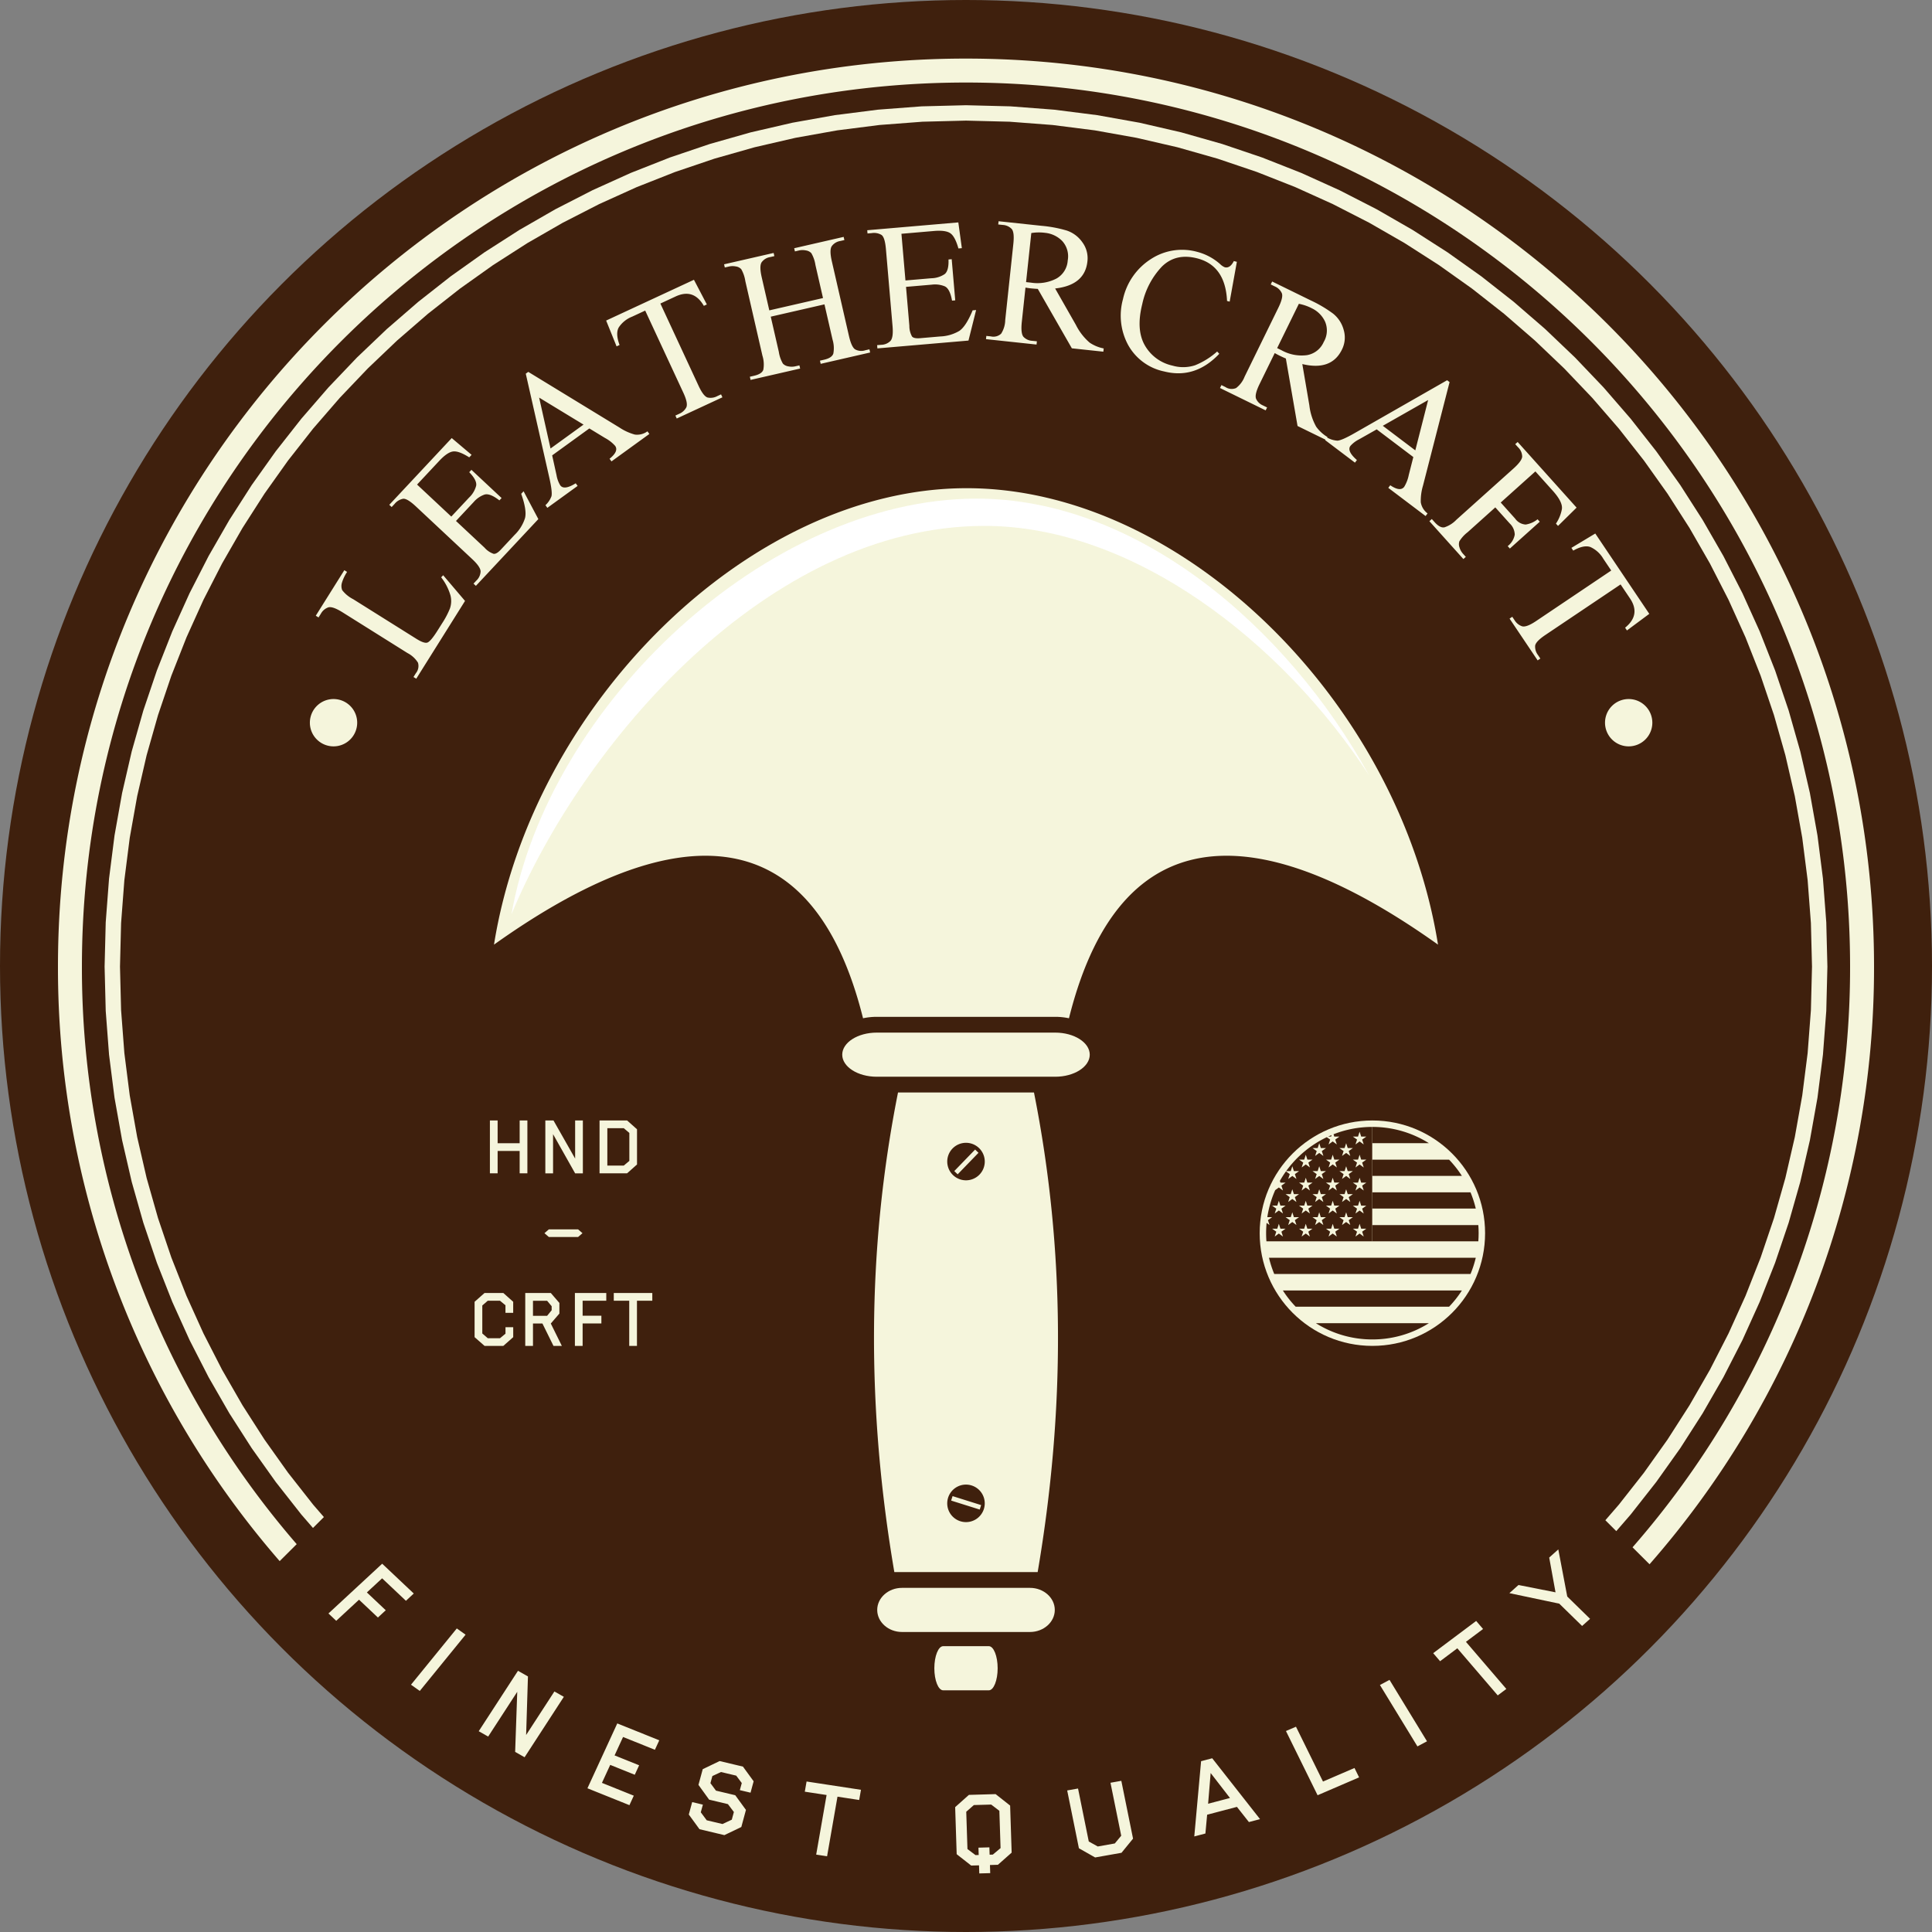 <svg id="e079aefe-78ee-4a75-8dbb-a2be8f8a1906" data-name="Layer 1" xmlns="http://www.w3.org/2000/svg" viewBox="0 0 500 500">
  <rect x="0" y="0" width="500" height="500" fill="#808080" stroke="none"/>
  <defs>
    <style>
      .f5706281-9001-4bf3-a6ca-4d8cb77b1771 {
        fill: #3f200d;
      }

      .ad6231cd-8484-4934-a69d-0c754a3a7992, .e28da752-0f96-4ea8-800c-4213c0d5214c {
        fill: beige;
      }

      .b14280c0-067f-4917-b1f9-b6ec83d5df19, .e28da752-0f96-4ea8-800c-4213c0d5214c {
        fill-rule: evenodd;
      }

      .b14280c0-067f-4917-b1f9-b6ec83d5df19 {
        fill: #fff;
      }
    </style>
  </defs>
  <circle class="f5706281-9001-4bf3-a6ca-4d8cb77b1771" cx="250" cy="250" r="250"/>
  <path class="e28da752-0f96-4ea8-800c-4213c0d5214c" d="M372.156,244.473c-41.845-29.815-81.377-37.51-95.509,19.054a16.947,16.947,0,0,0-3.559-.372H226.911a16.949,16.949,0,0,0-3.557.372c-14.129-56.564-53.669-48.869-95.51-19.054,9.908-62.094,65.981-117.965,122.076-118.129S362.139,181.72,372.156,244.473Z"/>
  <path class="e28da752-0f96-4ea8-800c-4213c0d5214c" d="M226.906,267.238h46.182c4.918,0,8.939,2.568,8.939,5.711h0c0,3.138-4.021,5.71-8.939,5.71H226.906c-4.916,0-8.937-2.572-8.937-5.71h0c0-3.143,4.021-5.711,8.937-5.711Z"/>
  <path class="e28da752-0f96-4ea8-800c-4213c0d5214c" d="M267.593,282.738c8.176,41.019,8.067,82.409.953,124.118H231.453c-7.114-41.709-7.224-83.1.952-124.118ZM253.485,303.99a4.854,4.854,0,1,1-.107-6.865,4.847,4.847,0,0,1,.107,6.865Zm-6.517-.917,5.393-5.57.87.845-5.391,5.567-.872-.842Zm4.487,81.365a4.854,4.854,0,1,1-6.087,3.17,4.85,4.85,0,0,1,6.087-3.17Zm2.1,6.236-7.4-2.324.368-1.157,7.393,2.324-.363,1.157Z"/>
  <path class="e28da752-0f96-4ea8-800c-4213c0d5214c" d="M233.434,410.938h33.13c3.528,0,6.414,2.57,6.414,5.712h0c0,3.14-2.886,5.707-6.414,5.707h-33.13c-3.527,0-6.412-2.567-6.412-5.707h0c0-3.142,2.885-5.712,6.412-5.712Z"/>
  <path class="e28da752-0f96-4ea8-800c-4213c0d5214c" d="M244.092,426.03h11.816c1.254,0,2.284,2.573,2.284,5.714h0c0,3.136-1.03,5.708-2.284,5.708H244.092c-1.258,0-2.286-2.572-2.286-5.708h0c0-3.141,1.028-5.714,2.286-5.714Z"/>
  <path class="b14280c0-067f-4917-b1f9-b6ec83d5df19" d="M132.366,236.631c9.527-54.342,66.241-107.445,120.168-107.59,41.663-.11,80.528,33.086,101.773,71.594-22.345-34.4-61.033-64.639-99.72-64.534-55.927.147-103.9,56.294-122.221,100.53Z"/>
  <polygon class="e28da752-0f96-4ea8-800c-4213c0d5214c" points="250.001 27.231 261.472 27.522 272.791 28.383 283.947 29.801 294.923 31.761 305.708 34.252 316.286 37.256 326.642 40.762 336.765 44.753 346.64 49.218 356.252 54.142 365.588 59.511 374.633 65.31 383.374 71.526 391.795 78.145 399.885 85.152 407.626 92.534 415.01 100.277 422.017 108.367 428.636 116.79 434.852 125.529 440.65 134.574 446.019 143.91 450.942 153.522 455.408 163.396 459.398 173.519 462.904 183.877 465.909 194.454 468.399 205.238 470.359 216.215 471.777 227.371 472.638 238.691 472.929 250.16 472.638 261.632 471.777 272.952 470.359 284.108 468.399 295.084 465.909 305.869 462.904 316.446 459.398 326.804 455.408 336.925 450.942 346.801 446.019 356.412 440.65 365.749 434.852 374.793 428.636 383.534 422.017 391.956 418.294 396.254 415.465 393.437 418.943 389.423 425.444 381.152 431.548 372.567 437.242 363.684 442.515 354.515 447.351 345.075 451.736 335.377 455.657 325.434 459.1 315.261 462.051 304.871 464.496 294.279 466.421 283.498 467.815 272.543 468.661 261.426 468.946 250.16 468.661 238.897 467.815 227.779 466.421 216.824 464.496 206.043 462.051 195.45 459.1 185.061 455.657 174.888 451.736 164.945 447.351 155.248 442.515 145.807 437.242 136.638 431.548 127.755 425.444 119.171 418.943 110.9 412.061 102.955 404.811 95.35 397.206 88.101 389.263 81.219 380.992 74.719 372.407 68.614 363.523 62.918 354.355 57.646 344.914 52.81 335.216 48.424 325.274 44.504 315.101 41.061 304.71 38.11 294.118 35.664 283.338 33.738 272.382 32.346 261.265 31.5 250.001 31.214 238.736 31.5 227.62 32.346 216.663 33.738 205.882 35.664 195.29 38.11 184.9 41.061 174.727 44.504 164.785 48.424 155.087 52.81 145.646 57.646 136.478 62.918 127.594 68.614 119.01 74.719 110.738 81.219 102.794 88.101 95.189 95.35 87.94 102.955 81.057 110.9 74.558 119.171 68.453 127.755 62.758 136.638 57.485 145.807 52.649 155.248 48.264 164.945 44.343 174.888 40.9 185.061 37.948 195.45 35.504 206.043 33.577 216.824 32.185 227.779 31.338 238.897 31.053 250.16 31.338 261.426 32.185 272.543 33.577 283.498 35.504 294.279 37.948 304.871 40.9 315.261 44.343 325.434 48.264 335.377 52.649 345.075 57.485 354.515 62.758 363.684 68.453 372.567 74.558 381.152 81.057 389.423 83.823 392.616 80.997 395.433 77.984 391.956 71.365 383.534 65.148 374.793 59.35 365.749 53.981 356.412 49.058 346.801 44.592 336.925 40.601 326.804 37.095 316.446 34.091 305.869 31.601 295.084 29.64 284.108 28.222 272.952 27.361 261.632 27.07 250.16 27.361 238.691 28.222 227.371 29.64 216.215 31.601 205.238 34.091 194.454 37.095 183.877 40.601 173.519 44.592 163.396 49.058 153.522 53.981 143.91 59.35 134.574 65.148 125.529 71.365 116.79 77.984 108.367 84.991 100.277 92.373 92.534 100.117 85.152 108.206 78.145 116.628 71.526 125.368 65.31 134.414 59.511 143.749 54.142 153.361 49.218 163.236 44.753 173.359 40.762 183.716 37.256 194.294 34.252 205.077 31.761 216.054 29.801 227.21 28.383 238.53 27.522 250.001 27.231 250.001 27.231"/>
  <path class="e28da752-0f96-4ea8-800c-4213c0d5214c" d="M250,15.161c129.764,0,235,105.234,235,235a234.058,234.058,0,0,1-58.1,154.668l-4.4-4.385A227.878,227.878,0,0,0,478.8,250.16c0-126.339-102.457-228.8-228.8-228.8S21.2,123.821,21.2,250.16A227.875,227.875,0,0,0,76.787,399.626l-4.407,4.39A234.069,234.069,0,0,1,15,250.16c0-129.765,105.235-235,235-235Z"/>
  <path class="ad6231cd-8484-4934-a69d-0c754a3a7992" d="M105.056,414.284l-6.164-5.818-3.946,3.655,4.886,4.611-2.03,1.879L92.916,414l-5.9,5.464-2.01-1.9,13.905-12.877,8.174,7.715-2.029,1.88Zm3.583,23.329L106.366,436l11.853-14.561,2.273,1.617-11.853,14.561Zm27.124,17.161-2.444-1.386.544-15.551-7.527,11.586-2.442-1.387c4.254-6.548,5.891-9.068,10.161-15.639l2.579,1.464-.473,15.153,7.319-11.265,2.442,1.386-10.159,15.639Zm27.132,12.4-10.867-4.369c3.236-7.031,4.479-9.735,7.723-16.786l10.867,4.369-1.129,2.454-8.242-3.315-2.194,4.771,6.353,2.554-1.13,2.454-6.352-2.555-2.142,4.655,8.243,3.314-1.13,2.454Zm28.952,5.655-4.376,2.1-6.443-1.532-2.768-3.8.875-3.217,2.769.659-.54,1.983,1.533,2.065,4.089.972,2.4-1.129.54-1.984-1.539-2.039-4.866-1.158-2.761-3.825,1.106-4.064,4.374-2.1,6.031,1.435,2.767,3.8-.8,2.952-2.769-.659.5-1.839-1.436-1.913L186.6,458.6l-2.24,1.039-.5,1.838,1.43,1.938,4.993,1.188,2.769,3.8-1.2,4.427Zm30.507-6.994-5.614-.857c-1.091,6.247-1.5,8.564-2.693,15.423l-2.82-.43c1.2-6.858,1.6-9.178,2.694-15.424l-5.641-.859.461-2.637,14.074,2.148-.461,2.636Zm39.459,13.624-3.559,3.147-2.055.058.068,2.1-2.829.079-.068-2.095-2.028.058-3.755-2.942c-.176-5.445-.216-6.7-.393-12.177l3.557-3.171,6.914-.2,3.754,2.966c.178,5.475.218,6.732.394,12.177Zm-2.869-1.168-.312-9.656-2.11-1.614-4.484.126-1.974,1.729.312,9.656,2.08,1.566.828-.024-.061-1.9,2.829-.08.061,1.9.828-.023,2-1.68Zm34.28-2.445-2.983,3.655-6.822,1.208-4.2-2.381c-1.2-5.927-1.676-8.271-3.032-14.961l2.807-.5,2.779,13.711,2.327,1.29,4.407-.781,1.661-2-2.779-13.71,2.808-.5c1.355,6.69,1.831,9.033,3.032,14.96Zm32.87-5.056-2.879.758-3.1-3.93-7.71,2.03-.448,4.864-2.88.758c.736-8.219.994-10.922,1.762-19.474l2.88-.757,12.374,15.751Zm-7.78-5.472-5-6.465-.657,7.954,5.655-1.489Zm33.419-5.336-10.743,4.626c-3.427-6.958-4.748-9.637-8.188-16.62l2.595-1.117,6.992,14.193,8.15-3.508,1.194,2.426Zm17.577-9.338-2.481,1.324c-4.064-6.652-5.629-9.214-9.706-15.89l2.482-1.325,9.7,15.891Zm14.508-29.064-4.437,3.326c4.235,4.937,5.806,6.77,10.457,12.191l-2.229,1.671-10.457-12.191-4.458,3.342-1.788-2.083L382.03,419.5l1.788,2.085Zm19.467-20.6,2.317,12.2,5.906,5.772-2.065,1.846-5.906-5.772-12.91-2.722,2.354-2.105,9.587,1.894-1.637-9,2.354-2.105Z"/>
  <path class="ad6231cd-8484-4934-a69d-0c754a3a7992" d="M114.685,148.861l5.663,6.659-12.625,20.134-.713-.445.609-.975a2.948,2.948,0,0,0,.554-2.733,6.93,6.93,0,0,0-2.721-2.494l-16.78-10.523q-2.605-1.631-3.7-1.3a3.49,3.49,0,0,0-1.926,1.639l-.61.972-.713-.447,7.387-11.782.715.447a10.738,10.738,0,0,0-1.326,2.774,2.918,2.918,0,0,0,.064,1.948,8.458,8.458,0,0,0,2.856,2.343l16.344,10.249c1.31.821,2.252,1.148,2.815.977s1.464-1.211,2.663-3.126l1.2-1.9a21.709,21.709,0,0,0,2-3.8,5.9,5.9,0,0,0,.143-3.378,13.969,13.969,0,0,0-2.409-4.687l.521-.545Zm20.822-21.715,3.816,7.194-16.162,17.278-.614-.576.743-.795a3.417,3.417,0,0,0,1.088-2.364c-.018-.786-.732-1.839-2.151-3.167l-14.568-13.627c-1.522-1.423-2.629-2.091-3.347-2.008a3.773,3.773,0,0,0-2.208,1.349l-.744.795-.616-.576,16.164-17.277,5.139,4.342-.608.65q-2.691-1.7-4.152-1.527c-.982.108-2.181.91-3.6,2.423l-5.75,6.146,8.857,8.286,4.6-4.916a6.436,6.436,0,0,0,1.842-3.1c.151-.916-.442-2.082-1.8-3.476l.569-.608,7.806,7.3-.569.607q-2.462-1.918-3.859-1.5a6.583,6.583,0,0,0-2.777,1.907l-4.6,4.917,7.387,6.909a5.575,5.575,0,0,0,2.356,1.6c.508.071,1.135-.306,1.876-1.1l3.551-3.8a10.467,10.467,0,0,0,2.711-4.39c.328-1.364-.007-3.437-1-6.244l.618-.658Zm32.545-14.837-9.8,7.1-.5-.682q2.439-1.962,1.441-3.342a9.411,9.411,0,0,0-2.594-2.024l-4.08-2.481L142.9,117.85,144.035,123a7.383,7.383,0,0,0,.959,2.6q.978,1.352,4-.525l.494.683-7.832,5.67-.494-.682a6.054,6.054,0,0,0,1.549-2.293c.2-.68.02-2.326-.575-4.945l-6.067-26.8.647-.467,23.621,14.418a13.651,13.651,0,0,0,3.952,1.806,4.538,4.538,0,0,0,3.269-.835l.5.681Zm-17.032-2.422L139.527,102.9l2.951,13.172,8.542-6.187Zm31.909-31.094-.776.36q-2.656-4.593-7.31-2.426l-3.938,1.828,9.88,21.277c.849,1.827,1.626,2.834,2.344,3.044a3.586,3.586,0,0,0,2.5-.362l.977-.453.356.762-11.817,5.489-.355-.763,1-.465a3.677,3.677,0,0,0,1.812-1.628c.349-.692.109-1.96-.745-3.8L166.976,80.38l-3.341,1.554a7.4,7.4,0,0,0-3.51,2.815c-.581,1.058-.514,2.564.221,4.534l-.776.358-2.7-6.682,22.722-10.552,3.341,6.386Zm42.265,12.432-12.8,2.935-.188-.821,1.06-.243c1.358-.311,2.15-.841,2.4-1.594a7.594,7.594,0,0,0-.205-3.617l-2.09-9.117-13.9,3.186,2.09,9.117a8.562,8.562,0,0,0,1.056,3.037,2.447,2.447,0,0,0,1.412.709,4.242,4.242,0,0,0,1.776-.011l1.083-.248.188.821L194.25,98.32l-.188-.821,1.072-.247c1.368-.313,2.175-.835,2.414-1.574a7.6,7.6,0,0,0-.233-3.633l-4.427-19.308a8.775,8.775,0,0,0-1.05-3.062,2.286,2.286,0,0,0-1.415-.72,4.229,4.229,0,0,0-1.771.022l-1.072.246-.189-.821,12.825-2.94.188.82-1.083.25a3.362,3.362,0,0,0-2.213,1.348q-.639.992.025,3.885l1.962,8.558,13.9-3.186-1.962-8.558a8.586,8.586,0,0,0-1.061-3.06,2.384,2.384,0,0,0-1.412-.709,4.207,4.207,0,0,0-1.775.01l-1.061.244-.188-.822,12.8-2.935.188.822-1.05.24a3.37,3.37,0,0,0-2.224,1.352q-.638.99.025,3.885L219.7,86.911c.432,1.885.948,3.039,1.567,3.483a3.3,3.3,0,0,0,2.687.251l1.05-.241.188.821ZM252.617,80.24l-1.976,7.9-23.572,2.026-.072-.84,1.085-.093a3.425,3.425,0,0,0,2.391-1.029c.512-.6.686-1.856.519-3.793l-1.708-19.874c-.178-2.076-.554-3.313-1.143-3.732a3.772,3.772,0,0,0-2.544-.475l-1.085.093-.071-.839,23.572-2.026.914,6.666-.887.077q-.862-3.064-2.063-3.913c-.8-.577-2.229-.785-4.3-.606l-8.385.72,1.038,12.083,6.707-.575a6.411,6.411,0,0,0,3.444-1.072c.726-.579,1.065-1.842.991-3.786l.827-.072.916,10.651-.828.07q-.546-3.067-1.868-3.693a6.589,6.589,0,0,0-3.34-.442l-6.7.576.864,10.077a5.53,5.53,0,0,0,.687,2.762c.325.395,1.042.532,2.127.439l5.178-.445a10.461,10.461,0,0,0,4.952-1.447c1.151-.793,2.295-2.559,3.432-5.313l.9-.077Zm32.927,10.774-8.149-.87L268.581,74.77c-.761-.045-1.38-.1-1.856-.15-.256-.028-.7-.087-1.335-.19l-.946,8.87c-.213,2.013-.059,3.312.446,3.886a3.349,3.349,0,0,0,2.257,1.017l1.2.128-.089.839-13.085-1.4.09-.837,1.165.123a2.919,2.919,0,0,0,2.665-.7,6.771,6.771,0,0,0,1.058-3.514l2.1-19.718c.215-2.026.072-3.313-.444-3.887a3.467,3.467,0,0,0-2.3-1.023l-1.165-.124.09-.837,11.117,1.186a33.117,33.117,0,0,1,6.52,1.225,8.026,8.026,0,0,1,4.034,3.021,6.92,6.92,0,0,1,1.318,4.966q-.656,6.147-8.352,7.008l5.375,9.428a14.732,14.732,0,0,0,3.549,4.581,9.781,9.781,0,0,0,3.643,1.507l-.089.839ZM266.9,60.311l-1.355,12.7,1.269.135a10.663,10.663,0,0,0,6.6-1.062,5.768,5.768,0,0,0,2.913-4.68,5.868,5.868,0,0,0-1.471-5.079,7.187,7.187,0,0,0-4.371-2.067,12.413,12.413,0,0,0-3.585.054Zm48.648,31.251q-6.231,6.582-14.231,4.576a13.858,13.858,0,0,1-9.457-7.044,15.972,15.972,0,0,1-1.23-11.691,16.475,16.475,0,0,1,7.22-10.353,14.726,14.726,0,0,1,11.95-1.878,14.333,14.333,0,0,1,5.963,3.173,3.735,3.735,0,0,0,1.206.822c.909.229,1.695-.31,2.347-1.607l.784.2-1.862,10.3-.68-.171q-.429-9.2-7.8-11.046c-3.634-.912-6.621-.214-9,2.086a20.2,20.2,0,0,0-5.142,9.766q-1.654,6.591.647,10.651a10.9,10.9,0,0,0,7.184,5.278,9.852,9.852,0,0,0,5.854-.1,19.471,19.471,0,0,0,5.7-3.557l.55.6Zm27.617,22.287-7.36-3.6-3.025-17.461c-.7-.3-1.261-.565-1.693-.777-.23-.113-.625-.319-1.187-.634l-3.923,8.012c-.891,1.818-1.189,3.093-.91,3.8a3.349,3.349,0,0,0,1.771,1.729l1.085.53-.372.757-11.817-5.787.37-.757,1.052.516a2.914,2.914,0,0,0,2.745.249,6.763,6.763,0,0,0,2.2-2.939l8.721-17.812c.895-1.828,1.2-3.088.911-3.8a3.459,3.459,0,0,0-1.816-1.748l-1.052-.516.372-.757,10.04,4.917a33.133,33.133,0,0,1,5.708,3.382,8.023,8.023,0,0,1,2.758,4.218,6.919,6.919,0,0,1-.46,5.118c-1.812,3.7-5.231,4.934-10.246,3.73l1.827,10.7a14.69,14.69,0,0,0,1.769,5.519,9.769,9.769,0,0,0,2.906,2.663l-.37.756Zm-7.021-35.226L330.524,90.09l1.146.562a10.672,10.672,0,0,0,6.565,1.259,5.772,5.772,0,0,0,4.339-3.4,5.859,5.859,0,0,0,.353-5.275,7.18,7.18,0,0,0-3.4-3.438,12.31,12.31,0,0,0-3.386-1.173Zm32.8,54.933-9.657-7.3.509-.672q2.588,1.758,3.615.4a9.4,9.4,0,0,0,1.179-3.072l1.179-4.627-9.479-7.165-4.587,2.593a7.378,7.378,0,0,0-2.208,1.678q-1,1.329,1.672,3.67l-.508.672-7.713-5.832.507-.671a6.06,6.06,0,0,0,2.647.811c.708-.008,2.23-.662,4.56-2l23.854-13.636.635.48-6.881,26.8a13.675,13.675,0,0,0-.571,4.308,4.531,4.531,0,0,0,1.755,2.882l-.508.673Zm-2.663-17,3.32-13.029-11.734,6.67,8.414,6.359Zm36.936,19.554-.54-.6a9.84,9.84,0,0,0,1.538-3.755c.179-1.2-.589-2.776-2.324-4.71L397.358,122l-8.974,8.055,3.739,4.163a3.583,3.583,0,0,0,2.711,1.531,6.513,6.513,0,0,0,3.09-1.358l.564.628-7.736,6.944-.564-.629a4.8,4.8,0,0,0,1.827-2.959,4.09,4.09,0,0,0-1.295-2.9l-3.738-4.163-7.178,6.442a8.673,8.673,0,0,0-2.124,2.348,2.464,2.464,0,0,0,.038,1.585,4.259,4.259,0,0,0,.892,1.607l.742.827-.627.563-8.8-9.8.627-.562.727.809c.928,1.038,1.777,1.49,2.539,1.34a7.461,7.461,0,0,0,3.081-1.948L391.66,121.28q2.171-1.945,2.281-3.085a3.376,3.376,0,0,0-1.071-2.437l-.727-.81.628-.562,15.247,16.987-4.806,4.739Zm17.835,27.049-.477-.709q4.124-3.342,1.254-7.6l-2.423-3.6L399.93,164.337c-1.67,1.125-2.543,2.049-2.638,2.79a3.6,3.6,0,0,0,.75,2.416l.6.893-.7.471-7.268-10.813.7-.47.614.913a3.687,3.687,0,0,0,1.892,1.535c.738.236,1.954-.2,3.635-1.328l19.47-13.09-2.058-3.06a7.388,7.388,0,0,0-3.329-3.023c-1.136-.408-2.612-.107-4.443.927l-.476-.71,6.177-3.715,13.977,20.79-5.786,4.3Z"/>
  <polygon class="ad6231cd-8484-4934-a69d-0c754a3a7992" points="150.746 319.146 149.607 320.136 142.043 320.136 140.904 319.146 142.043 318.156 149.607 318.156 150.746 319.146 150.746 319.146"/>
  <path class="ad6231cd-8484-4934-a69d-0c754a3a7992" d="M168.822,336.624h-3.977v11.69h-2v-11.69h-4v-2h9.971v2Zm-11.915,0h-6.124v3.884h4.855v2h-4.855v5.808h-2V334.626h8.122v2Zm-14.136,2.466v-1.047l-1.176-1.4h-3.66v3.884h3.66l1.176-1.437Zm2.634,9.224h-2.167l-2.857-5.789h-2.446v5.789h-2V334.626h6.612l2.222,2.577v2.745l-2.222,2.577,2.857,5.789Zm-12.587-2.259-2.558,2.259H125.4l-2.576-2.259V336.9l2.576-2.278h4.856l2.558,2.278v2.857h-2V337.8l-1.42-1.177h-3.156l-1.419,1.232V345.1l1.419,1.232H129.4l1.42-1.177v-1.68h2v2.577Z"/>
  <path class="ad6231cd-8484-4934-a69d-0c754a3a7992" d="M162.875,300.436v-7.228l-1.438-1.232h-4.258v9.673h4.258l1.438-1.213Zm1.98.933-2.559,2.279h-7.133v-13.67H162.3l2.559,2.278v9.113Zm-14.007,2.3h-2l-5.715-10.141v10.141h-2V289.978h2.111l5.6,9.86v-9.86h2v13.689Zm-14.361-.019h-2v-5.789h-5.7v5.789h-2v-13.67h2v5.882h5.7v-5.882h2v13.67Z"/>
  <path class="e28da752-0f96-4ea8-800c-4213c0d5214c" d="M421.5,193.157a6.123,6.123,0,1,1,6.123-6.123,6.124,6.124,0,0,1-6.123,6.123Z"/>
  <path class="e28da752-0f96-4ea8-800c-4213c0d5214c" d="M86.318,193.157a6.123,6.123,0,1,1,6.123-6.123,6.124,6.124,0,0,1-6.123,6.123Z"/>
  <circle class="ad6231cd-8484-4934-a69d-0c754a3a7992" cx="355.171" cy="319.146" r="29.168"/>
  <g>
    <path class="f5706281-9001-4bf3-a6ca-4d8cb77b1771" d="M355.13,291.647v4.2h14.652a27.371,27.371,0,0,0-14.611-4.2Z"/>
    <path class="f5706281-9001-4bf3-a6ca-4d8cb77b1771" d="M355.13,304.314h23.2a27.539,27.539,0,0,0-3.313-4.2H355.13Z"/>
    <path class="f5706281-9001-4bf3-a6ca-4d8cb77b1771" d="M355.13,312.78h26.8a27.3,27.3,0,0,0-1.362-4.2H355.13Z"/>
    <path class="f5706281-9001-4bf3-a6ca-4d8cb77b1771" d="M355.13,321.247h27.461q.079-1.041.08-2.1t-.08-2.1H355.13Z"/>
    <path class="f5706281-9001-4bf3-a6ca-4d8cb77b1771" d="M329.776,329.713h50.79a27.262,27.262,0,0,0,1.362-4.2H328.413A27.157,27.157,0,0,0,329.776,329.713Z"/>
    <path class="f5706281-9001-4bf3-a6ca-4d8cb77b1771" d="M335.323,338.18h39.695a27.588,27.588,0,0,0,3.313-4.2H332.01A27.588,27.588,0,0,0,335.323,338.18Z"/>
    <path class="f5706281-9001-4bf3-a6ca-4d8cb77b1771" d="M355.171,346.646a27.363,27.363,0,0,0,14.611-4.2H340.559A27.363,27.363,0,0,0,355.171,346.646Z"/>
    <g>
      <path class="f5706281-9001-4bf3-a6ca-4d8cb77b1771" d="M344.623,293.744q-.461.19-.913.4h.785Z"/>
      <path class="f5706281-9001-4bf3-a6ca-4d8cb77b1771" d="M345.116,293.544l.193.6h1.334l-1.08.775.408,1.261-1.069-.78-1.069.78.407-1.261-.863-.619a27.619,27.619,0,0,0-10.525,8.782h1.193l.407-1.261.407,1.261h1.334l-1.08.775.408,1.261-1.069-.781-1.069.781.407-1.261-.987-.708a27.6,27.6,0,0,0-1.573,2.461l.146.451h1.334l-1.08.775.407,1.261-1.069-.781-.945.691q.409-.923.884-1.809a27.282,27.282,0,0,0-3.026,9.54q.045-.372.1-.739h1.245l-1.08.774.407,1.261-.754-.55c.023-.25.051-.5.081-.745a27.8,27.8,0,0,0-.21,3.409q0,1.06.079,2.1h27.38v-29.6A27.409,27.409,0,0,0,345.116,293.544Zm2.862,3.578.407-1.261.407,1.261h1.335l-1.08.774.407,1.261-1.069-.78-1.069.78.408-1.261-1.081-.774Zm1.476,13.952-1.069-.78-1.069.78.408-1.261-1.081-.775h1.335l.407-1.261.407,1.261h1.335l-1.08.775Zm-3.483,2.979-1.069-.78-1.069.78.407-1.261-1.08-.775H344.5l.407-1.261.407,1.261h1.334l-1.08.775Zm-3.484-2.979-1.069-.78-1.068.78.407-1.261-1.08-.775h1.334l.407-1.261.408,1.261h1.334l-1.08.775Zm0-5.958-1.069-.781-1.068.781.407-1.261-1.08-.775h1.334l.407-1.261.408,1.261h1.334l-1.08.775Zm3.484,2.979-1.069-.781-1.069.781.407-1.261-1.08-.775H344.5l.407-1.261.407,1.261h1.334l-1.08.775Zm3.483-2.979-1.069-.781-1.069.781.408-1.261-1.081-.775h1.335l.407-1.261.407,1.261h1.335l-1.08.775ZM344.5,300.1l.407-1.261.407,1.261h1.334l-1.08.774.408,1.261-1.069-.78-1.069.78.407-1.261-1.08-.774Zm-3.484-2.979.407-1.261.408,1.261h1.334l-1.08.774.407,1.261-1.069-.78-1.068.78.407-1.261-1.08-.774Zm-3.483,2.979.407-1.261.407,1.261h1.335l-1.08.774.407,1.261-1.069-.78-1.069.78.407-1.261-1.08-.774Zm0,5.958.407-1.261.407,1.261h1.335l-1.08.775L339,308.1l-1.069-.781-1.069.781.407-1.261-1.08-.775ZM339,314.053l-1.069-.78-1.069.78.407-1.261-1.08-.775h1.335l.407-1.261.407,1.261h1.335l-1.08.775Zm-4.959-5.015.407-1.261.407,1.261h1.334l-1.08.775.408,1.261-1.069-.78-1.069.78.407-1.261-1.08-.775Zm-3.484,2.979.407-1.261.408,1.261h1.334l-1.08.775.407,1.261-1.069-.78-1.068.78.407-1.261-1.08-.775Zm1.476,8-1.069-.781-1.068.781.407-1.261-1.08-.775h1.334l.407-1.261.408,1.261h1.334l-1.08.775Zm2.415-3.76-1.069.78.407-1.261L332.71,315h1.335l.407-1.261.407,1.261h1.334l-1.08.774.408,1.261Zm4.552,3.76-1.069-.781-1.069.781.407-1.261-1.08-.775h1.335l.407-1.261.407,1.261h1.335l-1.08.775Zm2.414-3.76-1.068.78.407-1.261-1.08-.774h1.334l.407-1.261.408,1.261h1.334l-1.08.774.407,1.261Zm4.553,3.76-1.069-.781-1.069.781.407-1.261-1.08-.775H344.5l.407-1.261.407,1.261h1.334l-1.08.775Zm2.414-3.76-1.069.78.408-1.261L346.643,315h1.335l.407-1.261.407,1.261h1.335l-1.08.774.407,1.261Zm4.552,3.76-1.069-.781-1.068.781.407-1.261-1.08-.775h1.334l.407-1.261.408,1.261h1.334l-1.08.775Zm-.407-7.22.407,1.261-1.069-.78-1.068.78.407-1.261-1.08-.775h1.334l.407-1.261.408,1.261h1.334Zm0-5.958.407,1.261-1.069-.781-1.068.781.407-1.261-1.08-.775h1.334l.407-1.261.408,1.261h1.334Zm0-5.959.407,1.261-1.069-.78-1.068.78.407-1.261-1.08-.774h1.334l.407-1.261.408,1.261h1.334Zm0-5.958.407,1.261-1.069-.78-1.068.78.407-1.261-1.08-.775h1.334l.407-1.261.408,1.261h1.334Z"/>
      <path class="f5706281-9001-4bf3-a6ca-4d8cb77b1771" d="M344.84,293.655c.081-.033.162-.067.244-.1C345,293.588,344.921,293.622,344.84,293.655Z"/>
      <path class="f5706281-9001-4bf3-a6ca-4d8cb77b1771" d="M330.907,306.194c.105-.2.213-.392.323-.585C331.12,305.8,331.012,306,330.907,306.194Z"/>
      <path class="f5706281-9001-4bf3-a6ca-4d8cb77b1771" d="M345.115,293.543l-.031.013.032-.012Z"/>
      <path class="f5706281-9001-4bf3-a6ca-4d8cb77b1771" d="M344.624,293.743h0l.217-.089C344.768,293.685,344.7,293.713,344.624,293.743Z"/>
      <path class="f5706281-9001-4bf3-a6ca-4d8cb77b1771" d="M343.71,294.142c-.112.052-.223.1-.333.156h0l.333-.156Z"/>
      <path class="f5706281-9001-4bf3-a6ca-4d8cb77b1771" d="M332.851,303.08l-.048.066h0l.049-.067Z"/>
      <path class="f5706281-9001-4bf3-a6ca-4d8cb77b1771" d="M327.881,315.737h0Z"/>
      <polygon class="f5706281-9001-4bf3-a6ca-4d8cb77b1771" points="331.23 305.608 331.23 305.609 331.23 305.608 331.23 305.608"/>
      <path class="f5706281-9001-4bf3-a6ca-4d8cb77b1771" d="M330.907,306.2v0Z"/>
    </g>
  </g>
</svg>
